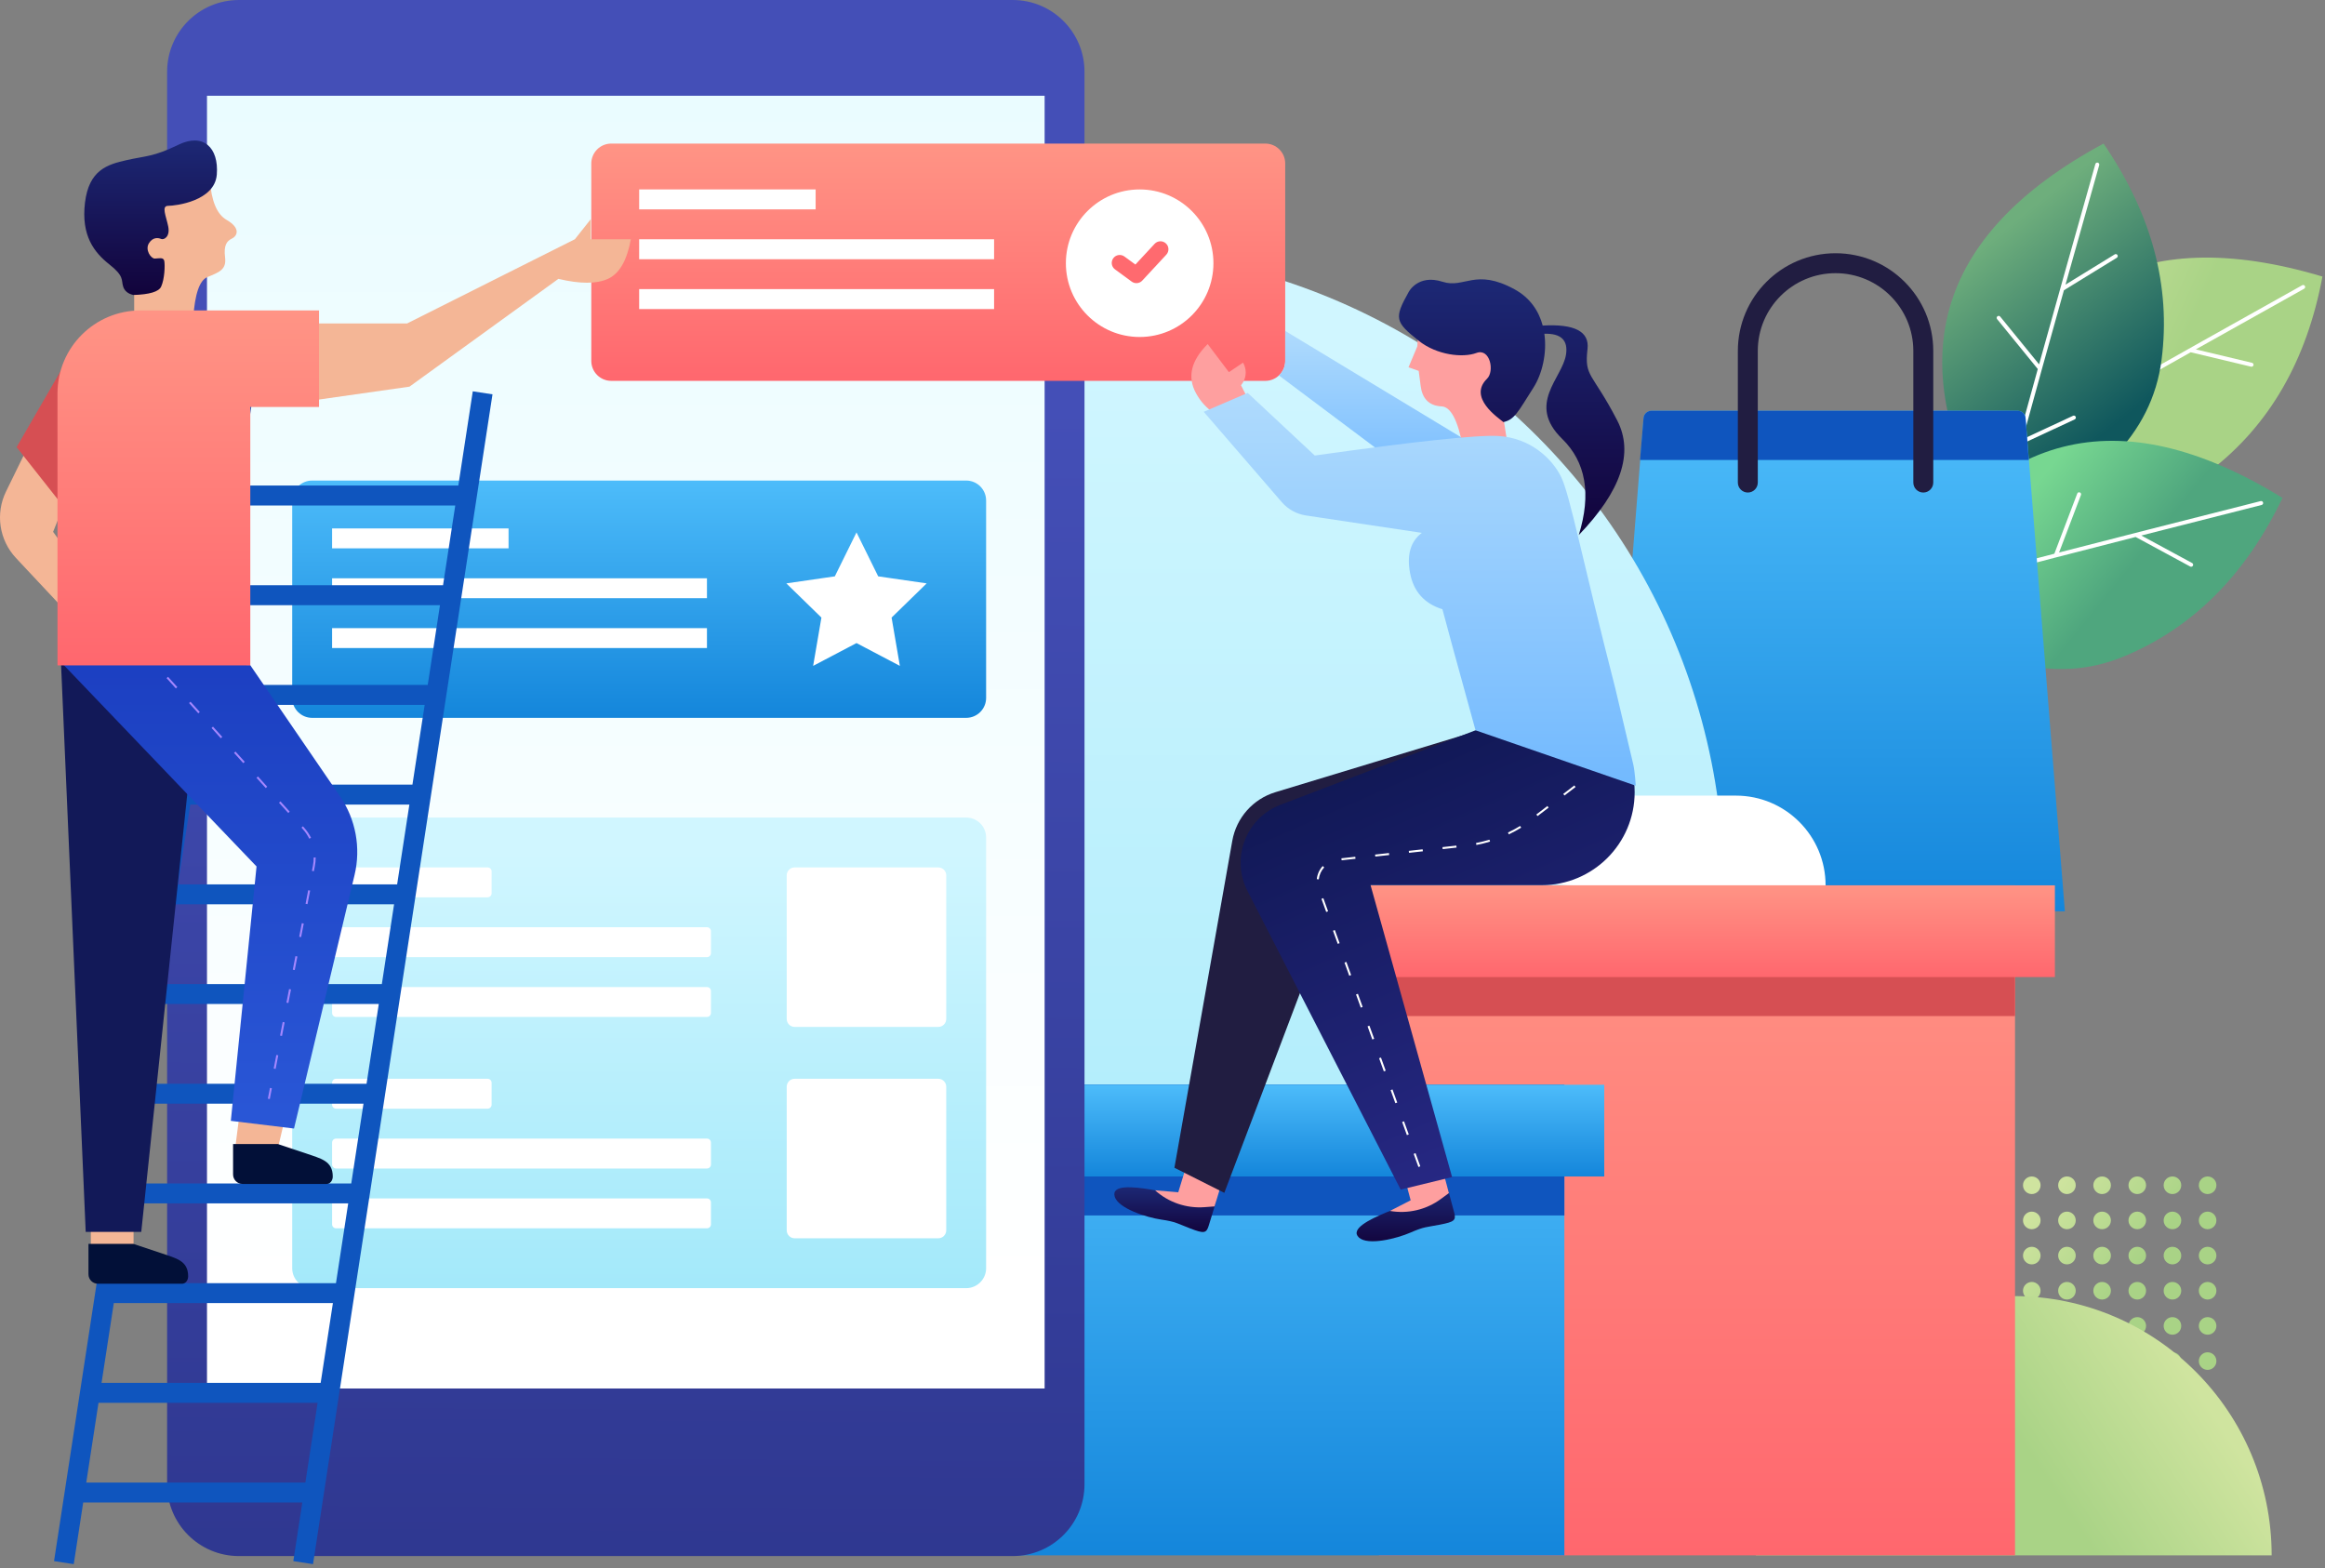 <?xml version="1.0" encoding="UTF-8"?>
<svg width="384px" height="259px" viewBox="0 0 384 259" version="1.1" xmlns="http://www.w3.org/2000/svg" xmlns:xlink="http://www.w3.org/1999/xlink">
    <rect x="0" y="0" width="384" height="259" fill="#808080" stroke="none"/>
    <!-- Generator: Sketch 59.1 (86144) - https://sketch.com -->
    <title>Marketplace</title>
    <desc>Created with Sketch.</desc>
    <defs>
        <linearGradient x1="8.382%" y1="31.386%" x2="56.57%" y2="50%" id="linearGradient-1">
            <stop stop-color="#CFE49F" offset="0%"></stop>
            <stop stop-color="#A9D386" offset="100%"></stop>
        </linearGradient>
        <linearGradient x1="34.98%" y1="24.564%" x2="66.603%" y2="80.418%" id="linearGradient-2">
            <stop stop-color="#6EAE7C" offset="0%"></stop>
            <stop stop-color="#0F575D" offset="100%"></stop>
        </linearGradient>
        <linearGradient x1="34.115%" y1="33.968%" x2="64.833%" y2="52.407%" id="linearGradient-3">
            <stop stop-color="#77D791" offset="0%"></stop>
            <stop stop-color="#4FA67E" offset="100%"></stop>
        </linearGradient>
        <linearGradient x1="50%" y1="-2.48949813e-15%" x2="50%" y2="100%" id="linearGradient-4">
            <stop stop-color="#4DBCFA" offset="0%"></stop>
            <stop stop-color="#1486DB" offset="100%"></stop>
        </linearGradient>
        <linearGradient x1="50%" y1="7.264%" x2="50%" y2="151.058%" id="linearGradient-5">
            <stop stop-color="#D0F6FF" offset="0%"></stop>
            <stop stop-color="#8BE2F7" offset="100%"></stop>
        </linearGradient>
        <linearGradient x1="8.382%" y1="13.143%" x2="56.57%" y2="50%" id="linearGradient-6">
            <stop stop-color="#CFE49F" offset="0%"></stop>
            <stop stop-color="#A9D386" offset="100%"></stop>
        </linearGradient>
        <linearGradient x1="39.491%" y1="13.138%" x2="51.659%" y2="50%" id="linearGradient-7">
            <stop stop-color="#CFE49F" offset="0%"></stop>
            <stop stop-color="#A9D386" offset="100%"></stop>
        </linearGradient>
        <linearGradient x1="50%" y1="0%" x2="50%" y2="100%" id="linearGradient-8">
            <stop stop-color="#FF9485" offset="0%"></stop>
            <stop stop-color="#FF676E" offset="100%"></stop>
        </linearGradient>
        <linearGradient x1="50%" y1="0%" x2="50%" y2="100%" id="linearGradient-9">
            <stop stop-color="#FF9485" offset="0%"></stop>
            <stop stop-color="#FF676E" offset="100%"></stop>
        </linearGradient>
        <linearGradient x1="50%" y1="-2.48949813e-15%" x2="50%" y2="100%" id="linearGradient-10">
            <stop stop-color="#4DBCFA" offset="0%"></stop>
            <stop stop-color="#1486DB" offset="100%"></stop>
        </linearGradient>
        <linearGradient x1="50%" y1="-2.48949813e-15%" x2="50%" y2="100%" id="linearGradient-11">
            <stop stop-color="#4DBCFA" offset="0%"></stop>
            <stop stop-color="#1486DB" offset="100%"></stop>
        </linearGradient>
        <linearGradient x1="50%" y1="114.015%" x2="50.325%" y2="25.902%" id="linearGradient-12">
            <stop stop-color="#2B3389" offset="0%"></stop>
            <stop stop-color="#444FB7" offset="100%"></stop>
        </linearGradient>
        <linearGradient x1="50%" y1="0%" x2="50%" y2="91.848%" id="linearGradient-13">
            <stop stop-color="#EAFCFF" offset="0%"></stop>
            <stop stop-color="#FFFFFF" offset="100%"></stop>
        </linearGradient>
        <linearGradient x1="50%" y1="-2.48949813e-15%" x2="50%" y2="100%" id="linearGradient-14">
            <stop stop-color="#4DBCFA" offset="0%"></stop>
            <stop stop-color="#1486DB" offset="100%"></stop>
        </linearGradient>
        <linearGradient x1="50%" y1="7.264%" x2="50%" y2="151.058%" id="linearGradient-15">
            <stop stop-color="#D0F6FF" offset="0%"></stop>
            <stop stop-color="#8BE2F7" offset="100%"></stop>
        </linearGradient>
        <linearGradient x1="50%" y1="0%" x2="50%" y2="100%" id="linearGradient-16">
            <stop stop-color="#FF9485" offset="0%"></stop>
            <stop stop-color="#FF676E" offset="100%"></stop>
        </linearGradient>
        <linearGradient x1="50%" y1="-27.364%" x2="50%" y2="100%" id="linearGradient-17">
            <stop stop-color="#C0E4FD" offset="0%"></stop>
            <stop stop-color="#72B9FE" offset="100%"></stop>
        </linearGradient>
        <linearGradient x1="50%" y1="0%" x2="50%" y2="100%" id="linearGradient-18">
            <stop stop-color="#1D2A78" offset="0%"></stop>
            <stop stop-color="#12033B" offset="100%"></stop>
        </linearGradient>
        <linearGradient x1="50%" y1="0%" x2="50%" y2="100%" id="linearGradient-19">
            <stop stop-color="#1D2A78" offset="0%"></stop>
            <stop stop-color="#12033B" offset="100%"></stop>
        </linearGradient>
        <linearGradient x1="50%" y1="0%" x2="81.734%" y2="89.368%" id="linearGradient-20">
            <stop stop-color="#0F1752" offset="0%"></stop>
            <stop stop-color="#272884" offset="100%"></stop>
        </linearGradient>
        <linearGradient x1="50%" y1="0%" x2="50%" y2="100%" id="linearGradient-21">
            <stop stop-color="#1D2A78" offset="0%"></stop>
            <stop stop-color="#12033B" offset="100%"></stop>
        </linearGradient>
        <linearGradient x1="50%" y1="-27.364%" x2="50%" y2="100%" id="linearGradient-22">
            <stop stop-color="#C0E4FD" offset="0%"></stop>
            <stop stop-color="#72B9FE" offset="100%"></stop>
        </linearGradient>
        <linearGradient x1="82.577%" y1="-52.951%" x2="82.577%" y2="186.665%" id="linearGradient-23">
            <stop stop-color="#1533B6" offset="0%"></stop>
            <stop stop-color="#356BE9" offset="100%"></stop>
        </linearGradient>
        <linearGradient x1="50%" y1="0%" x2="50%" y2="100%" id="linearGradient-24">
            <stop stop-color="#FF9485" offset="0%"></stop>
            <stop stop-color="#FF676E" offset="100%"></stop>
        </linearGradient>
        <linearGradient x1="50%" y1="0%" x2="50%" y2="100%" id="linearGradient-25">
            <stop stop-color="#1D2A78" offset="0%"></stop>
            <stop stop-color="#12033B" offset="100%"></stop>
        </linearGradient>
    </defs>
    <g id="Style-1" stroke="none" stroke-width="1" fill="none" fill-rule="evenodd">
        <g id="7" transform="translate(-15, -165)">
            <g id="Marketplace" transform="translate(15, 165)">
                <g id="Plant-Copy" transform="translate(313.043, 23.712)">
                    <path d="M13.008,54.291 C20.898,23.629 40.074,12.853 70.535,21.962 C67.943,35.827 61.775,46.51 52.03,54.013 C42.285,61.516 29.278,61.609 13.008,54.291 Z" id="Shape" fill="url(#linearGradient-1)"></path>
                    <path d="M36.951,41.129 C32.979,43.374 29.512,45.344 26.551,47.038 L35.183,50.19 C35.354,50.253 35.442,50.442 35.38,50.612 C35.317,50.783 35.128,50.871 34.958,50.809 L25.844,47.481 C25.831,47.476 25.818,47.47 25.806,47.464 C21.172,50.117 17.849,52.055 15.838,53.276 C15.683,53.371 15.48,53.321 15.386,53.166 C15.292,53.01 15.341,52.808 15.497,52.713 C18.857,50.672 25.867,46.639 36.525,40.613 L37.604,30.04 C37.648,29.603 38.304,29.67 38.259,30.107 L37.228,40.216 C45.222,35.698 55.209,30.093 67.191,23.398 C67.349,23.31 67.55,23.366 67.639,23.525 C67.727,23.684 67.671,23.885 67.512,23.973 C60.95,27.64 54.986,30.98 49.62,33.993 L58.9,36.207 C59.077,36.249 59.186,36.427 59.144,36.604 C59.102,36.781 58.924,36.89 58.747,36.848 L48.774,34.468 C44.475,36.883 40.569,39.084 37.056,41.069 C37.025,41.096 36.989,41.116 36.951,41.129 L36.951,41.129 Z" id="Shape" fill="#FFFFFF" fill-rule="nonzero"></path>
                    <path d="M16.563,63.538 C0.461,36.277 6.4,15.098 34.38,5.68434189e-14 C42.351,11.637 45.544,23.553 43.959,35.749 C42.374,47.945 33.242,57.208 16.563,63.538 Z" id="Shape" fill="url(#linearGradient-2)"></path>
                    <path d="M23.52,37.237 L16.806,28.998 C16.529,28.657 17.04,28.241 17.317,28.582 L23.736,36.459 C26.195,27.612 29.293,16.586 33.031,3.38 C33.081,3.205 33.263,3.104 33.438,3.153 C33.613,3.203 33.714,3.385 33.665,3.56 C31.618,10.792 29.762,17.371 28.099,23.296 L36.226,18.3 C36.381,18.205 36.584,18.253 36.679,18.408 C36.774,18.563 36.726,18.766 36.571,18.861 L27.836,24.23 C26.504,28.978 25.298,33.296 24.218,37.184 C24.215,37.225 24.204,37.264 24.186,37.3 C22.965,41.697 21.906,45.541 21.01,48.833 L29.343,44.958 C29.508,44.881 29.704,44.952 29.781,45.117 C29.858,45.282 29.786,45.478 29.621,45.555 L20.823,49.646 C20.811,49.652 20.798,49.657 20.785,49.661 C19.384,54.814 18.405,58.533 17.847,60.819 C17.804,60.996 17.625,61.104 17.449,61.061 C17.272,61.017 17.164,60.839 17.207,60.663 C18.14,56.843 20.244,49.035 23.52,37.237 Z" id="Shape" fill="#FFFFFF" fill-rule="nonzero"></path>
                    <path d="M-1.13686838e-13,74.865 C15.557,47.29 36.869,41.843 63.934,58.526 C57.842,71.248 49.119,79.971 37.764,84.696 C26.409,89.421 13.821,86.144 -1.13686838e-13,74.865 Z" id="Shape" fill="url(#linearGradient-3)" fill-rule="nonzero"></path>
                    <path d="M26.256,67.739 L30.035,57.806 C30.191,57.395 30.806,57.63 30.65,58.04 L27.037,67.538 C35.929,65.243 47.027,62.414 60.332,59.048 C60.508,59.004 60.687,59.11 60.732,59.287 C60.777,59.463 60.67,59.642 60.494,59.687 C53.206,61.53 46.581,63.212 40.619,64.734 L49.009,69.274 C49.169,69.361 49.228,69.561 49.142,69.721 C49.055,69.881 48.855,69.94 48.695,69.854 L39.678,64.974 C34.9,66.194 30.558,67.309 26.651,68.318 C26.614,68.336 26.574,68.346 26.534,68.348 C22.116,69.489 18.258,70.494 14.959,71.364 L22.481,76.643 C22.63,76.748 22.666,76.953 22.562,77.102 C22.457,77.251 22.252,77.287 22.103,77.182 L14.161,71.609 C14.15,71.6 14.139,71.592 14.129,71.583 C8.966,72.946 5.255,73.958 2.997,74.617 C2.822,74.668 2.639,74.568 2.588,74.393 C2.537,74.219 2.638,74.036 2.812,73.985 C6.587,72.883 14.401,70.801 26.256,67.739 Z" id="Shape" fill="#FFFFFF" fill-rule="nonzero"></path>
                </g>
                <g id="Bag-Copy" transform="translate(264.961, 41.825)">
                    <path d="M7.803,26.017 L68.272,26.017 C68.959,26.017 69.531,26.545 69.585,27.23 L76.075,108.679 L0,108.679 L6.49,27.23 C6.545,26.545 7.116,26.017 7.803,26.017 Z" id="Shape" fill="url(#linearGradient-4)"></path>
                    <path d="M7.799,26.017 L68.269,26.017 C68.957,26.017 69.53,26.547 69.582,27.234 L70.112,34.149 L5.91,34.149 L6.486,27.225 C6.543,26.542 7.114,26.017 7.799,26.017 Z" id="Shape" fill="#0F55BE"></path>
                    <path d="M25.358,37.873 C25.358,38.782 24.621,39.52 23.712,39.52 C22.802,39.52 22.065,38.782 22.065,37.873 L22.065,16.137 C22.065,7.225 29.29,0 38.202,0 C47.115,0 54.34,7.225 54.34,16.137 L54.34,37.873 C54.34,38.782 53.602,39.52 52.693,39.52 C51.784,39.52 51.046,38.782 51.046,37.873 L51.046,16.137 C51.046,9.044 45.296,3.293 38.202,3.293 C31.109,3.293 25.358,9.044 25.358,16.137 L25.358,37.873 Z" id="Shape" fill="#211D41" fill-rule="nonzero"></path>
                </g>
                <g id="Ornament-Copy" transform="translate(73.949, 41.166)">
                    <circle id="Shape" fill="url(#linearGradient-5)" cx="105.386" cy="105.386" r="105.386"></circle>
                    <path d="M170.923,90.237 L212.748,90.237 C220.933,90.237 227.568,96.872 227.568,105.057 L185.743,105.057 C177.558,105.057 170.923,98.422 170.923,90.237 Z" id="Shape" fill="#FFFFFF"></path>
                    <path d="M263.075,183.628 C263.075,184.43 262.425,185.08 261.623,185.08 C260.822,185.08 260.172,184.43 260.172,183.628 C260.172,182.826 260.822,182.176 261.623,182.176 C262.425,182.176 263.075,182.826 263.075,183.628 Z M263.075,177.821 C263.075,178.623 262.425,179.273 261.623,179.273 C260.822,179.273 260.172,178.623 260.172,177.821 C260.172,177.019 260.822,176.369 261.623,176.369 C262.425,176.369 263.075,177.019 263.075,177.821 Z M263.075,172.013 C263.075,172.815 262.425,173.465 261.623,173.465 C260.822,173.465 260.172,172.815 260.172,172.013 C260.172,171.211 260.822,170.561 261.623,170.561 C262.425,170.561 263.075,171.211 263.075,172.013 Z M263.075,166.206 C263.075,167.008 262.425,167.658 261.623,167.658 C260.822,167.658 260.172,167.008 260.172,166.206 C260.172,165.404 260.822,164.754 261.623,164.754 C262.425,164.754 263.075,165.404 263.075,166.206 Z M263.075,160.398 C263.075,161.2 262.425,161.85 261.623,161.85 C260.822,161.85 260.172,161.2 260.172,160.398 C260.172,159.596 260.822,158.946 261.623,158.946 C262.425,158.946 263.075,159.596 263.075,160.398 Z M263.075,154.591 C263.075,155.393 262.425,156.043 261.623,156.043 C260.822,156.043 260.172,155.393 260.172,154.591 C260.172,153.789 260.822,153.139 261.623,153.139 C262.425,153.139 263.075,153.789 263.075,154.591 Z M268.883,183.628 C268.883,184.43 268.233,185.08 267.431,185.08 C266.629,185.08 265.979,184.43 265.979,183.628 C265.979,182.826 266.629,182.176 267.431,182.176 C268.233,182.176 268.883,182.826 268.883,183.628 Z M268.883,177.821 C268.883,178.623 268.233,179.273 267.431,179.273 C266.629,179.273 265.979,178.623 265.979,177.821 C265.979,177.019 266.629,176.369 267.431,176.369 C268.233,176.369 268.883,177.019 268.883,177.821 Z M268.883,172.013 C268.883,172.815 268.233,173.465 267.431,173.465 C266.629,173.465 265.979,172.815 265.979,172.013 C265.979,171.211 266.629,170.561 267.431,170.561 C268.233,170.561 268.883,171.211 268.883,172.013 Z M268.883,166.206 C268.883,167.008 268.233,167.658 267.431,167.658 C266.629,167.658 265.979,167.008 265.979,166.206 C265.979,165.404 266.629,164.754 267.431,164.754 C268.233,164.754 268.883,165.404 268.883,166.206 Z M268.883,160.398 C268.883,161.2 268.233,161.85 267.431,161.85 C266.629,161.85 265.979,161.2 265.979,160.398 C265.979,159.596 266.629,158.946 267.431,158.946 C268.233,158.946 268.883,159.596 268.883,160.398 Z M268.883,154.591 C268.883,155.393 268.233,156.043 267.431,156.043 C266.629,156.043 265.979,155.393 265.979,154.591 C265.979,153.789 266.629,153.139 267.431,153.139 C268.233,153.139 268.883,153.789 268.883,154.591 Z M274.691,183.628 C274.691,184.43 274.041,185.08 273.239,185.08 C272.437,185.08 271.787,184.43 271.787,183.628 C271.787,182.826 272.437,182.176 273.239,182.176 C274.041,182.176 274.691,182.826 274.691,183.628 Z M274.691,177.821 C274.691,178.623 274.041,179.273 273.239,179.273 C272.437,179.273 271.787,178.623 271.787,177.821 C271.787,177.019 272.437,176.369 273.239,176.369 C274.041,176.369 274.691,177.019 274.691,177.821 Z M274.691,172.013 C274.691,172.815 274.041,173.465 273.239,173.465 C272.437,173.465 271.787,172.815 271.787,172.013 C271.787,171.211 272.437,170.561 273.239,170.561 C274.041,170.561 274.691,171.211 274.691,172.013 Z M274.691,166.206 C274.691,167.008 274.041,167.658 273.239,167.658 C272.437,167.658 271.787,167.008 271.787,166.206 C271.787,165.404 272.437,164.754 273.239,164.754 C274.041,164.754 274.691,165.404 274.691,166.206 Z M274.691,160.398 C274.691,161.2 274.041,161.85 273.239,161.85 C272.437,161.85 271.787,161.2 271.787,160.398 C271.787,159.596 272.437,158.946 273.239,158.946 C274.041,158.946 274.691,159.596 274.691,160.398 Z M274.691,154.591 C274.691,155.393 274.041,156.043 273.239,156.043 C272.437,156.043 271.787,155.393 271.787,154.591 C271.787,153.789 272.437,153.139 273.239,153.139 C274.041,153.139 274.691,153.789 274.691,154.591 Z M280.499,183.628 C280.499,184.43 279.849,185.08 279.047,185.08 C278.245,185.08 277.595,184.43 277.595,183.628 C277.595,182.826 278.245,182.176 279.047,182.176 C279.849,182.176 280.499,182.826 280.499,183.628 Z M280.499,177.821 C280.499,178.623 279.849,179.273 279.047,179.273 C278.245,179.273 277.595,178.623 277.595,177.821 C277.595,177.019 278.245,176.369 279.047,176.369 C279.849,176.369 280.499,177.019 280.499,177.821 Z M280.499,172.013 C280.499,172.815 279.849,173.465 279.047,173.465 C278.245,173.465 277.595,172.815 277.595,172.013 C277.595,171.211 278.245,170.561 279.047,170.561 C279.849,170.561 280.499,171.211 280.499,172.013 Z M280.499,166.206 C280.499,167.008 279.849,167.658 279.047,167.658 C278.245,167.658 277.595,167.008 277.595,166.206 C277.595,165.404 278.245,164.754 279.047,164.754 C279.849,164.754 280.499,165.404 280.499,166.206 Z M280.499,160.398 C280.499,161.2 279.849,161.85 279.047,161.85 C278.245,161.85 277.595,161.2 277.595,160.398 C277.595,159.596 278.245,158.946 279.047,158.946 C279.849,158.946 280.499,159.596 280.499,160.398 Z M280.499,154.591 C280.499,155.393 279.849,156.043 279.047,156.043 C278.245,156.043 277.595,155.393 277.595,154.591 C277.595,153.789 278.245,153.139 279.047,153.139 C279.849,153.139 280.499,153.789 280.499,154.591 Z M286.307,183.628 C286.307,184.43 285.657,185.08 284.855,185.08 C284.053,185.08 283.403,184.43 283.403,183.628 C283.403,182.826 284.053,182.176 284.855,182.176 C285.657,182.176 286.307,182.826 286.307,183.628 Z M286.307,177.821 C286.307,178.623 285.657,179.273 284.855,179.273 C284.053,179.273 283.403,178.623 283.403,177.821 C283.403,177.019 284.053,176.369 284.855,176.369 C285.657,176.369 286.307,177.019 286.307,177.821 Z M286.307,172.013 C286.307,172.815 285.657,173.465 284.855,173.465 C284.053,173.465 283.403,172.815 283.403,172.013 C283.403,171.211 284.053,170.561 284.855,170.561 C285.657,170.561 286.307,171.211 286.307,172.013 Z M286.307,166.206 C286.307,167.008 285.657,167.658 284.855,167.658 C284.053,167.658 283.403,167.008 283.403,166.206 C283.403,165.404 284.053,164.754 284.855,164.754 C285.657,164.754 286.307,165.404 286.307,166.206 Z M286.307,160.398 C286.307,161.2 285.657,161.85 284.855,161.85 C284.053,161.85 283.403,161.2 283.403,160.398 C283.403,159.596 284.053,158.946 284.855,158.946 C285.657,158.946 286.307,159.596 286.307,160.398 Z M286.307,154.591 C286.307,155.393 285.657,156.043 284.855,156.043 C284.053,156.043 283.403,155.393 283.403,154.591 C283.403,153.789 284.053,153.139 284.855,153.139 C285.657,153.139 286.307,153.789 286.307,154.591 Z M292.115,183.628 C292.115,184.43 291.465,185.08 290.663,185.08 C289.861,185.08 289.211,184.43 289.211,183.628 C289.211,182.826 289.861,182.176 290.663,182.176 C291.465,182.176 292.115,182.826 292.115,183.628 Z M292.115,177.821 C292.115,178.623 291.465,179.273 290.663,179.273 C289.861,179.273 289.211,178.623 289.211,177.821 C289.211,177.019 289.861,176.369 290.663,176.369 C291.465,176.369 292.115,177.019 292.115,177.821 Z M292.115,172.013 C292.115,172.815 291.465,173.465 290.663,173.465 C289.861,173.465 289.211,172.815 289.211,172.013 C289.211,171.211 289.861,170.561 290.663,170.561 C291.465,170.561 292.115,171.211 292.115,172.013 Z M292.115,166.206 C292.115,167.008 291.465,167.658 290.663,167.658 C289.861,167.658 289.211,167.008 289.211,166.206 C289.211,165.404 289.861,164.754 290.663,164.754 C291.465,164.754 292.115,165.404 292.115,166.206 Z M292.115,160.398 C292.115,161.2 291.465,161.85 290.663,161.85 C289.861,161.85 289.211,161.2 289.211,160.398 C289.211,159.596 289.861,158.946 290.663,158.946 C291.465,158.946 292.115,159.596 292.115,160.398 Z M292.115,154.591 C292.115,155.393 291.465,156.043 290.663,156.043 C289.861,156.043 289.211,155.393 289.211,154.591 C289.211,153.789 289.861,153.139 290.663,153.139 C291.465,153.139 292.115,153.789 292.115,154.591 Z" id="Shape" fill="url(#linearGradient-6)"></path>
                    <path d="M280.047,236.905 C280.047,207.7 280.047,170.778 280.047,151.706 C256.402,151.706 237.234,170.778 237.234,194.305 C237.234,217.832 256.402,236.905 280.047,236.905 Z" id="Shape" fill="url(#linearGradient-7)" transform="translate(258.641, 194.305) rotate(-270) translate(-258.641, -194.305) "></path>
                </g>
                <g id="Package-Copy" transform="translate(224.453, 146.223)">
                    <polygon id="Shape" fill="url(#linearGradient-8)" points="3.293 2.55795385e-13 108.35 2.55795385e-13 108.35 110.655 3.293 110.655"></polygon>
                    <polygon id="Shape" fill="#D64F53" points="3.293 -1.70530257e-13 108.35 -1.70530257e-13 108.35 21.586 3.293 21.586"></polygon>
                    <polygon id="Shape" fill="url(#linearGradient-9)" points="0 1.31450406e-13 114.937 1.31450406e-13 114.937 15.149 0 15.149"></polygon>
                </g>
                <g id="Package-Copy-2" transform="translate(150.024, 179.156)">
                    <polygon id="Shape" fill="url(#linearGradient-10)" points="3.293 0 108.35 0 108.35 77.722 3.293 77.722"></polygon>
                    <polygon id="Shape" fill="#0F55BE" points="3.293 -1.63424829e-13 108.35 -1.63424829e-13 108.35 21.586 3.293 21.586"></polygon>
                    <polygon id="Shape" fill="url(#linearGradient-11)" points="0 1.31450406e-13 114.937 1.31450406e-13 114.937 15.149 0 15.149"></polygon>
                </g>
                <g id="Gadget-Copy" transform="translate(27.6, 0)">
                    <path d="M11.856,1.70530257e-13 L139.662,1.70530257e-13 C146.21,1.70530257e-13 151.518,5.308 151.518,11.856 L151.518,245.142 C151.518,251.69 146.21,256.998 139.662,256.998 L11.856,256.998 C5.308,256.998 2.84217094e-14,251.69 2.84217094e-14,245.142 L2.84217094e-14,11.856 C2.84217094e-14,5.308 5.308,1.70530257e-13 11.856,1.70530257e-13 Z" id="Shape" fill="url(#linearGradient-12)"></path>
                    <polygon id="Shape" fill="url(#linearGradient-13)" points="144.931 15.815 144.931 229.322 6.587 229.322 6.587 15.815"></polygon>
                    <path d="M23.954,79.369 L131.975,79.369 C133.794,79.369 135.268,80.843 135.268,82.662 L135.268,115.266 C135.268,117.085 133.794,118.559 131.975,118.559 L23.954,118.559 C22.136,118.559 20.661,117.085 20.661,115.266 L20.661,82.662 C20.661,80.843 22.136,79.369 23.954,79.369 Z" id="Shape" fill="url(#linearGradient-14)"></path>
                    <path d="M113.862,106.209 L106.699,109.975 L108.067,101.999 L102.273,96.351 L110.281,95.188 L113.862,87.931 L117.443,95.188 L125.451,96.351 L119.656,101.999 L121.024,109.975 L113.862,106.209 Z M27.248,87.273 L56.394,87.273 L56.394,90.566 L27.248,90.566 L27.248,87.273 Z M27.248,103.739 L89.162,103.739 L89.162,107.033 L27.248,107.033 L27.248,103.739 Z M27.248,95.506 L89.162,95.506 L89.162,98.799 L27.248,98.799 L27.248,95.506 Z" id="Shape" fill="#FFFFFF"></path>
                    <path d="M23.954,135.026 L131.975,135.026 C133.794,135.026 135.268,136.5 135.268,138.319 L135.268,209.455 C135.268,211.273 133.794,212.748 131.975,212.748 L23.954,212.748 C22.136,212.748 20.661,211.273 20.661,209.455 L20.661,138.319 C20.661,136.5 22.136,135.026 23.954,135.026 Z" id="Shape" fill="url(#linearGradient-15)"></path>
                    <path d="M103.653,143.259 L127.364,143.259 C128.092,143.259 128.682,143.849 128.682,144.576 L128.682,168.288 C128.682,169.016 128.092,169.605 127.364,169.605 L103.653,169.605 C102.925,169.605 102.335,169.016 102.335,168.288 L102.335,144.576 C102.335,143.849 102.925,143.259 103.653,143.259 Z M27.906,143.259 L52.936,143.259 C53.299,143.259 53.594,143.554 53.594,143.918 L53.594,147.54 C53.594,147.904 53.299,148.199 52.936,148.199 L27.906,148.199 C27.543,148.199 27.248,147.904 27.248,147.54 L27.248,143.918 C27.248,143.554 27.543,143.259 27.906,143.259 Z M27.906,178.168 L52.936,178.168 C53.299,178.168 53.594,178.463 53.594,178.827 L53.594,182.449 C53.594,182.813 53.299,183.108 52.936,183.108 L27.906,183.108 C27.543,183.108 27.248,182.813 27.248,182.449 L27.248,178.827 C27.248,178.463 27.543,178.168 27.906,178.168 Z M27.906,153.139 L89.162,153.139 C89.526,153.139 89.821,153.434 89.821,153.798 L89.821,157.42 C89.821,157.784 89.526,158.079 89.162,158.079 L27.906,158.079 C27.543,158.079 27.248,157.784 27.248,157.42 L27.248,153.798 C27.248,153.434 27.543,153.139 27.906,153.139 Z M27.906,188.048 L89.162,188.048 C89.526,188.048 89.821,188.343 89.821,188.707 L89.821,192.329 C89.821,192.693 89.526,192.988 89.162,192.988 L27.906,192.988 C27.543,192.988 27.248,192.693 27.248,192.329 L27.248,188.707 C27.248,188.343 27.543,188.048 27.906,188.048 Z M27.906,163.019 L89.162,163.019 C89.526,163.019 89.821,163.314 89.821,163.678 L89.821,167.3 C89.821,167.664 89.526,167.959 89.162,167.959 L27.906,167.959 C27.543,167.959 27.248,167.664 27.248,167.3 L27.248,163.678 C27.248,163.314 27.543,163.019 27.906,163.019 Z M27.906,197.928 L89.162,197.928 C89.526,197.928 89.821,198.223 89.821,198.587 L89.821,202.209 C89.821,202.573 89.526,202.868 89.162,202.868 L27.906,202.868 C27.543,202.868 27.248,202.573 27.248,202.209 L27.248,198.587 C27.248,198.223 27.543,197.928 27.906,197.928 Z M103.653,178.168 L127.364,178.168 C128.092,178.168 128.682,178.758 128.682,179.485 L128.682,203.197 C128.682,203.925 128.092,204.515 127.364,204.515 L103.653,204.515 C102.925,204.515 102.335,203.925 102.335,203.197 L102.335,179.485 C102.335,178.758 102.925,178.168 103.653,178.168 Z" id="Shape" fill="#FFFFFF"></path>
                </g>
                <g id="Data-Copy" transform="translate(97.661, 23.712)">
                    <path d="M3.293,0 L111.314,0 C113.133,0 114.607,1.474 114.607,3.293 L114.607,35.897 C114.607,37.716 113.133,39.19 111.314,39.19 L3.293,39.19 C1.474,39.19 0,37.716 0,35.897 L0,3.293 C0,1.474 1.474,0 3.293,0 Z" id="Shape" fill="url(#linearGradient-16)"></path>
                    <path d="M90.566,31.945 C83.836,31.945 78.381,26.49 78.381,19.76 C78.381,13.03 83.836,7.575 90.566,7.575 C97.296,7.575 102.751,13.03 102.751,19.76 C102.751,26.49 97.296,31.945 90.566,31.945 Z M7.904,7.575 L37.05,7.575 L37.05,10.868 L7.904,10.868 L7.904,7.575 Z M7.904,24.041 L66.525,24.041 L66.525,27.334 L7.904,27.334 L7.904,24.041 Z M7.904,15.808 L66.525,15.808 L66.525,19.101 L7.904,19.101 L7.904,15.808 Z" id="Shape" fill="#FFFFFF"></path>
                    <path d="M93.037,16.559 C93.532,16.025 94.366,15.994 94.899,16.489 C95.432,16.984 95.463,17.817 94.968,18.351 L90.996,22.632 C90.541,23.122 89.791,23.194 89.252,22.799 L86.494,20.779 C85.907,20.349 85.78,19.525 86.21,18.938 C86.64,18.351 87.464,18.224 88.051,18.654 L89.862,19.98 L93.037,16.559 Z" id="Shape" fill="#FF6A6F" fill-rule="nonzero"></path>
                </g>
                <g id="Women-Copy" transform="translate(184.044, 46.133)">
                    <path d="M27.186,15.877 C27.825,15.276 28.224,14.423 28.224,13.476 L28.224,8.521 L57.935,26.487 L52.982,35.212 L27.186,15.877 L27.186,15.877 Z" id="Shape" fill="url(#linearGradient-17)"></path>
                    <path d="M11.128,152.174 C12.603,151.818 13.944,151.608 15.149,151.545 C16.957,151.451 16.875,152.091 16.662,152.789 C16.449,153.487 15.97,155.054 15.583,156.32 C15.196,157.585 14.761,157.605 12.576,156.771 C10.392,155.936 10.182,155.647 7.732,155.29 C5.283,154.933 0.58,153.42 0.053,151.462 C-0.475,149.504 3.054,149.844 6.079,150.339 C8.095,150.668 9.778,151.28 11.128,152.174 Z" id="Shape" fill="url(#linearGradient-18)"></path>
                    <path d="M18.622,146.34 L16.551,153.116 L14.905,153.241 C11.913,153.468 8.958,152.462 6.727,150.456 L10.56,150.781 L12.491,144.466 L18.622,146.34 Z" id="Shape" fill="#FE9F9F"></path>
                    <path d="M18.164,150.877 L9.924,146.734 L19.485,92.724 C20.157,88.926 22.905,85.829 26.595,84.708 L60.253,74.483 L36.394,102.755 L18.164,150.877 Z" id="Shape" fill="#211D41"></path>
                    <path d="M50.163,152.988 C51.225,151.904 52.25,151.016 53.239,150.324 C54.722,149.286 54.992,149.872 55.181,150.577 C55.37,151.282 55.794,152.865 56.137,154.143 C56.479,155.422 56.121,155.669 53.826,156.119 C51.532,156.569 51.2,156.435 48.934,157.43 C46.667,158.425 41.878,159.634 40.393,158.253 C38.908,156.872 42.081,155.291 44.908,154.108 C46.793,153.318 48.544,152.945 50.163,152.988 Z" id="Shape" fill="url(#linearGradient-19)"></path>
                    <path d="M53.427,144.069 L55.26,150.913 L53.93,151.891 C51.514,153.67 48.475,154.382 45.519,153.864 L48.942,152.108 L47.233,145.729 L53.427,144.069 Z" id="Shape" fill="#FE9F9F"></path>
                    <path d="M59.657,74.483 L82.57,68.653 L85.526,81.167 C85.8,82.325 85.938,83.51 85.938,84.7 C85.938,93.186 79.058,100.065 70.572,100.065 L42.32,100.065 L55.785,148.274 L47.295,150.34 L21.993,101.025 C21.822,100.692 21.67,100.351 21.537,100.002 C19.519,94.717 22.168,88.797 27.453,86.779 L59.657,74.483 Z" id="Shape" fill="url(#linearGradient-20)"></path>
                    <path d="M76.178,83.85 L74.346,85.25 L74.146,84.988 L75.978,83.588 L76.178,83.85 Z M71.73,87.25 L69.898,88.65 L69.698,88.388 L71.53,86.988 L71.73,87.25 Z M67.197,90.562 C66.535,90.966 65.853,91.335 65.154,91.667 L65.012,91.37 C65.702,91.042 66.374,90.679 67.025,90.281 L67.197,90.562 Z M62.054,92.865 C61.313,93.089 60.56,93.274 59.799,93.42 L59.737,93.097 C60.487,92.953 61.228,92.77 61.959,92.549 L62.054,92.865 Z M56.525,93.852 L54.233,94.106 L54.197,93.778 L56.488,93.525 L56.525,93.852 Z M50.96,94.468 L48.669,94.721 L48.632,94.394 L50.924,94.14 L50.96,94.468 Z M45.395,95.083 L43.104,95.336 L43.068,95.009 L45.359,94.755 L45.395,95.083 Z M39.83,95.698 L37.539,95.951 L37.503,95.624 L39.794,95.371 L39.83,95.698 Z M34.662,97.123 C34.16,97.668 33.844,98.365 33.765,99.102 L33.438,99.067 C33.524,98.259 33.87,97.497 34.42,96.9 L34.662,97.123 Z M34.518,102.207 L35.302,104.375 L34.993,104.487 L34.209,102.319 L34.518,102.207 Z M36.422,107.472 L37.206,109.64 L36.897,109.752 L36.113,107.584 L36.422,107.472 Z M38.326,112.737 L39.11,114.905 L38.8,115.017 L38.016,112.849 L38.326,112.737 Z M40.23,118.002 L41.014,120.17 L40.704,120.282 L39.92,118.114 L40.23,118.002 Z M42.134,123.267 L42.918,125.435 L42.608,125.547 L41.824,123.379 L42.134,123.267 Z M44.038,128.532 L44.822,130.7 L44.512,130.812 L43.728,128.644 L44.038,128.532 Z M45.942,133.797 L46.726,135.965 L46.416,136.077 L45.632,133.909 L45.942,133.797 Z M47.846,139.062 L48.63,141.23 L48.32,141.342 L47.536,139.174 L47.846,139.062 Z M49.75,144.327 L50.534,146.494 L50.224,146.606 L49.44,144.439 L49.75,144.327 Z" id="Shape" fill="#FFFFFF" fill-rule="nonzero"></path>
                    <path d="M57.561,27.646 C56.734,23.282 55.57,21.064 54.069,20.989 C51.818,20.878 50.833,19.529 50.596,17.608 C50.547,17.209 50.438,16.381 50.269,15.124 L48.586,14.531 L50.047,11.058 L50.318,6.14 C58.361,3.282 63.241,4.5 64.958,9.793 C66.676,15.086 66.436,19.418 64.24,22.789 L64.768,26.118 L57.561,27.646 Z" id="Shape" fill="#FE9F9F"></path>
                    <path d="M70.75,7.636 C76.021,7.333 78.489,8.621 78.153,11.5 C77.602,16.214 78.913,15.285 83.06,23.31 C85.825,28.659 83.708,34.967 76.709,42.235 C78.803,35.469 77.885,30.17 73.954,26.336 C68.058,20.586 73.982,16.361 74.597,12.448 C74.973,10.061 73.782,8.908 71.024,8.991 C71.487,12.254 70.629,15.675 69.24,17.86 C66.618,21.988 66.097,23.168 64.261,23.58 C63.372,22.835 58.382,19.525 61.558,16.415 C62.832,15.168 62.048,11.322 59.808,12.159 C57.569,12.996 53.277,12.541 50.248,10.129 C46.366,7.038 46.186,6.436 48.595,2.126 C48.595,2.126 50.114,-0.919 54.223,0.406 C57.826,1.569 59.599,-1.901 66.097,1.646 C68.675,3.052 70.115,5.245 70.75,7.636 L70.75,7.636 Z" id="Shape" fill="url(#linearGradient-21)"></path>
                    <path d="M20.921,17.491 L22.966,21.515 L20.648,23.634 C17.351,23.103 14.966,21.498 13.493,18.818 C12.02,16.138 12.662,13.429 15.418,10.692 L18.924,15.331 L21.263,13.758 L21.381,14.001 C21.937,15.152 21.756,16.523 20.921,17.491 Z" id="Shape" fill="#FE9F9F"></path>
                    <path d="M63.468,25.878 C68.659,26.197 72.294,29.559 73.792,32.636 C75.29,35.713 77.252,46.209 82.746,67.573 L85.707,80.106 C85.98,81.262 86.118,83.632 86.118,83.632 C86.118,83.632 77.298,80.583 59.657,74.483 L55.857,60.669 L54.191,54.492 C51.209,53.559 49.429,51.576 48.851,48.546 C48.273,45.515 48.919,43.291 50.79,41.874 L31.659,39.002 C30.103,38.769 28.682,37.986 27.654,36.795 L14.767,21.882 L22.027,18.758 L33.102,29.1 C49.886,26.74 60.008,25.666 63.468,25.878 Z" id="Shape" fill="url(#linearGradient-22)"></path>
                </g>
                <g id="Men-Copy" transform="translate(0, 23.204)">
                    <path d="M39.004,60.282 L36.983,73.455 L73.171,73.455 L75.192,60.282 L39.004,60.282 L39.004,60.282 Z M39.509,56.988 L75.697,56.988 L78.085,41.425 L81.34,41.924 L51.7,235.128 L48.445,234.629 L49.93,224.947 L13.742,224.947 L12.18,235.128 L8.925,234.629 L38.565,41.425 L41.82,41.924 L39.509,56.988 Z M36.478,76.748 L34.457,89.921 L70.645,89.921 L72.666,76.748 L36.478,76.748 Z M33.952,93.215 L31.931,106.388 L68.118,106.388 L70.139,93.215 L33.952,93.215 Z M31.425,109.681 L29.404,122.855 L65.592,122.855 L67.613,109.681 L31.425,109.681 Z M28.899,126.148 L26.878,139.321 L63.066,139.321 L65.087,126.148 L28.899,126.148 L28.899,126.148 Z M26.373,142.614 L24.352,155.788 L60.54,155.788 L62.561,142.614 L26.373,142.614 Z M23.847,159.081 L21.826,172.254 L58.014,172.254 L60.035,159.081 L23.847,159.081 L23.847,159.081 Z M21.321,175.548 L19.3,188.721 L55.488,188.721 L57.509,175.548 L21.321,175.548 L21.321,175.548 Z M18.795,192.014 L16.774,205.187 L52.961,205.187 L54.982,192.014 L18.795,192.014 L18.795,192.014 Z M16.268,208.481 L14.247,221.654 L50.435,221.654 L52.456,208.481 L16.268,208.481 Z" id="Shape" fill="#0F55BE" fill-rule="nonzero"></path>
                    <path d="M4.531,50.742 L11.6,57.587 L8.773,64.633 L15.199,73.574 L11.6,78.523 L2.642,68.958 C-0.133,65.994 -0.789,61.624 0.994,57.976 L4.531,50.742 Z" id="Shape" fill="#F4B696"></path>
                    <polygon id="Shape" fill="#D64F53" points="21.647 28.811 13.192 32.585 2.742 50.648 9.659 59.417 21.647 46.394"></polygon>
                    <polygon id="Shape" fill="#F4B696" points="15.003 175.97 22.059 175.97 22.059 183.015 15.003 183.015"></polygon>
                    <polygon id="Shape" fill="#F4B696" points="39.965 157.703 47.961 157.703 45.9 166.41 38.844 166.41"></polygon>
                    <path d="M38.495,165.749 L45.906,165.749 L50.601,167.314 C52.966,168.151 54.959,168.493 54.959,171.115 C54.959,171.789 54.512,172.335 53.961,172.335 L40.06,172.335 C39.195,172.335 38.495,171.634 38.495,170.77 L38.495,165.749 Z" id="Shape" fill="#021038"></path>
                    <polygon id="Shape" fill="#121958" points="23.332 180.251 14.155 180.251 10.061 86.001 33.176 86.572"></polygon>
                    <path d="M48.559,163.183 L38.124,161.916 L42.371,119.898 L10.038,86.12 L41.318,86.635 L56.156,108.309 C58.756,112.107 59.63,116.827 58.56,121.304 L48.559,163.183 Z" id="Shape" fill="url(#linearGradient-23)"></path>
                    <path d="M47.481,30.214 L67.242,30.214 L94.949,16.308 L97.572,12.995 L97.572,16.308 L104.192,16.308 C103.553,19.821 102.29,22.003 100.402,22.853 C98.515,23.703 95.79,23.703 92.225,22.853 L67.631,40.656 L47.481,43.523 L47.481,30.214 Z" id="Shape" fill="#F4B696"></path>
                    <path d="M14.611,182.232 L22.022,182.232 L26.717,183.798 C29.083,184.635 31.075,184.976 31.075,187.598 C31.075,188.272 30.628,188.818 30.077,188.818 L16.176,188.818 C15.312,188.818 14.611,188.117 14.611,187.253 L14.611,182.232 Z" id="Shape" fill="#021038"></path>
                    <path d="M31.921,29.325 C32.181,25.352 32.956,23.098 34.247,22.562 C36.183,21.757 37.426,21.354 37.174,19.319 C36.921,17.283 37.469,16.597 38.312,16.194 C39.156,15.791 39.833,14.498 37.425,13.113 C35.82,12.189 34.898,9.972 34.662,6.461 C25.98,3.627 21.167,5.252 20.222,11.336 C19.277,17.419 19.923,22.172 22.162,25.595 L22.162,29.325 L31.921,29.325 Z" id="Shape" fill="#F4B696"></path>
                    <path d="M52.691,28.071 L52.691,44.009 L41.34,44.009 L41.34,86.694 L9.495,86.694 L9.495,41.765 C9.495,34.202 15.626,28.071 23.189,28.071 C24.624,28.071 26.059,28.071 27.494,28.071 C30.445,28.071 38.844,28.071 52.691,28.071 Z" id="Shape" fill="url(#linearGradient-24)"></path>
                    <path d="M22.03,25.516 C24.705,25.434 26.234,24.973 26.616,24.132 C27.19,22.871 27.265,20.622 27.137,19.912 C27.009,19.203 26.2,19.5 25.56,19.5 C24.921,19.5 23.928,18.062 24.59,16.981 C25.253,15.9 26.169,16.069 26.616,16.261 C27.063,16.453 28.138,15.915 27.778,14.17 C27.418,12.424 26.614,10.789 27.778,10.789 C28.942,10.789 35.464,10.042 35.809,5.619 C36.153,1.195 33.583,-1.311 29.457,0.707 C25.331,2.725 24.002,2.538 20.894,3.246 C17.785,3.955 14.691,4.824 14.036,10.271 C13.381,15.718 15.558,18.489 18.065,20.466 C20.571,22.443 19.997,23.049 20.344,24.132 C20.576,24.854 21.138,25.316 22.03,25.516 Z" id="Shape" fill="url(#linearGradient-25)"></path>
                    <path d="M27.513,88.797 L27.755,88.579 L29.284,90.273 L29.042,90.492 L27.513,88.797 Z M31.226,92.912 L31.468,92.694 L32.997,94.388 L32.755,94.607 L31.226,92.912 Z M34.939,97.027 L35.181,96.809 L36.71,98.503 L36.468,98.722 L34.939,97.027 Z M38.652,101.142 L38.894,100.924 L40.423,102.618 L40.181,102.837 L38.652,101.142 Z M42.365,105.257 L42.607,105.039 L44.136,106.733 L43.894,106.952 L42.365,105.257 Z M46.078,109.373 L46.32,109.154 L47.849,110.849 L47.607,111.067 L46.078,109.373 Z M49.791,113.488 L50.033,113.269 L50.228,113.485 C50.687,113.993 51.071,114.56 51.372,115.17 L51.079,115.314 C50.792,114.731 50.424,114.189 49.986,113.703 L49.791,113.488 Z M51.81,118.411 L52.136,118.41 C52.139,118.893 52.094,119.377 52.002,119.855 L51.841,120.685 L51.521,120.624 L51.681,119.793 C51.77,119.337 51.813,118.874 51.81,118.411 Z M50.902,123.825 L51.222,123.886 L50.788,126.127 L50.468,126.065 L50.902,123.825 Z M49.849,129.266 L50.169,129.328 L49.735,131.569 L49.415,131.507 L49.849,129.266 Z M48.796,134.708 L49.116,134.77 L48.683,137.011 L48.363,136.949 L48.796,134.708 Z M47.743,140.15 L48.063,140.212 L47.63,142.452 L47.31,142.39 L47.743,140.15 Z M46.691,145.592 L47.011,145.653 L46.577,147.894 L46.257,147.832 L46.691,145.592 Z M45.638,151.033 L45.958,151.095 L45.524,153.336 L45.204,153.274 L45.638,151.033 Z M44.585,156.475 L44.905,156.537 L44.561,158.316 L44.241,158.255 L44.585,156.475 Z" id="Shape" fill="#A587FF" fill-rule="nonzero"></path>
                </g>
            </g>
        </g>
    </g>
</svg>